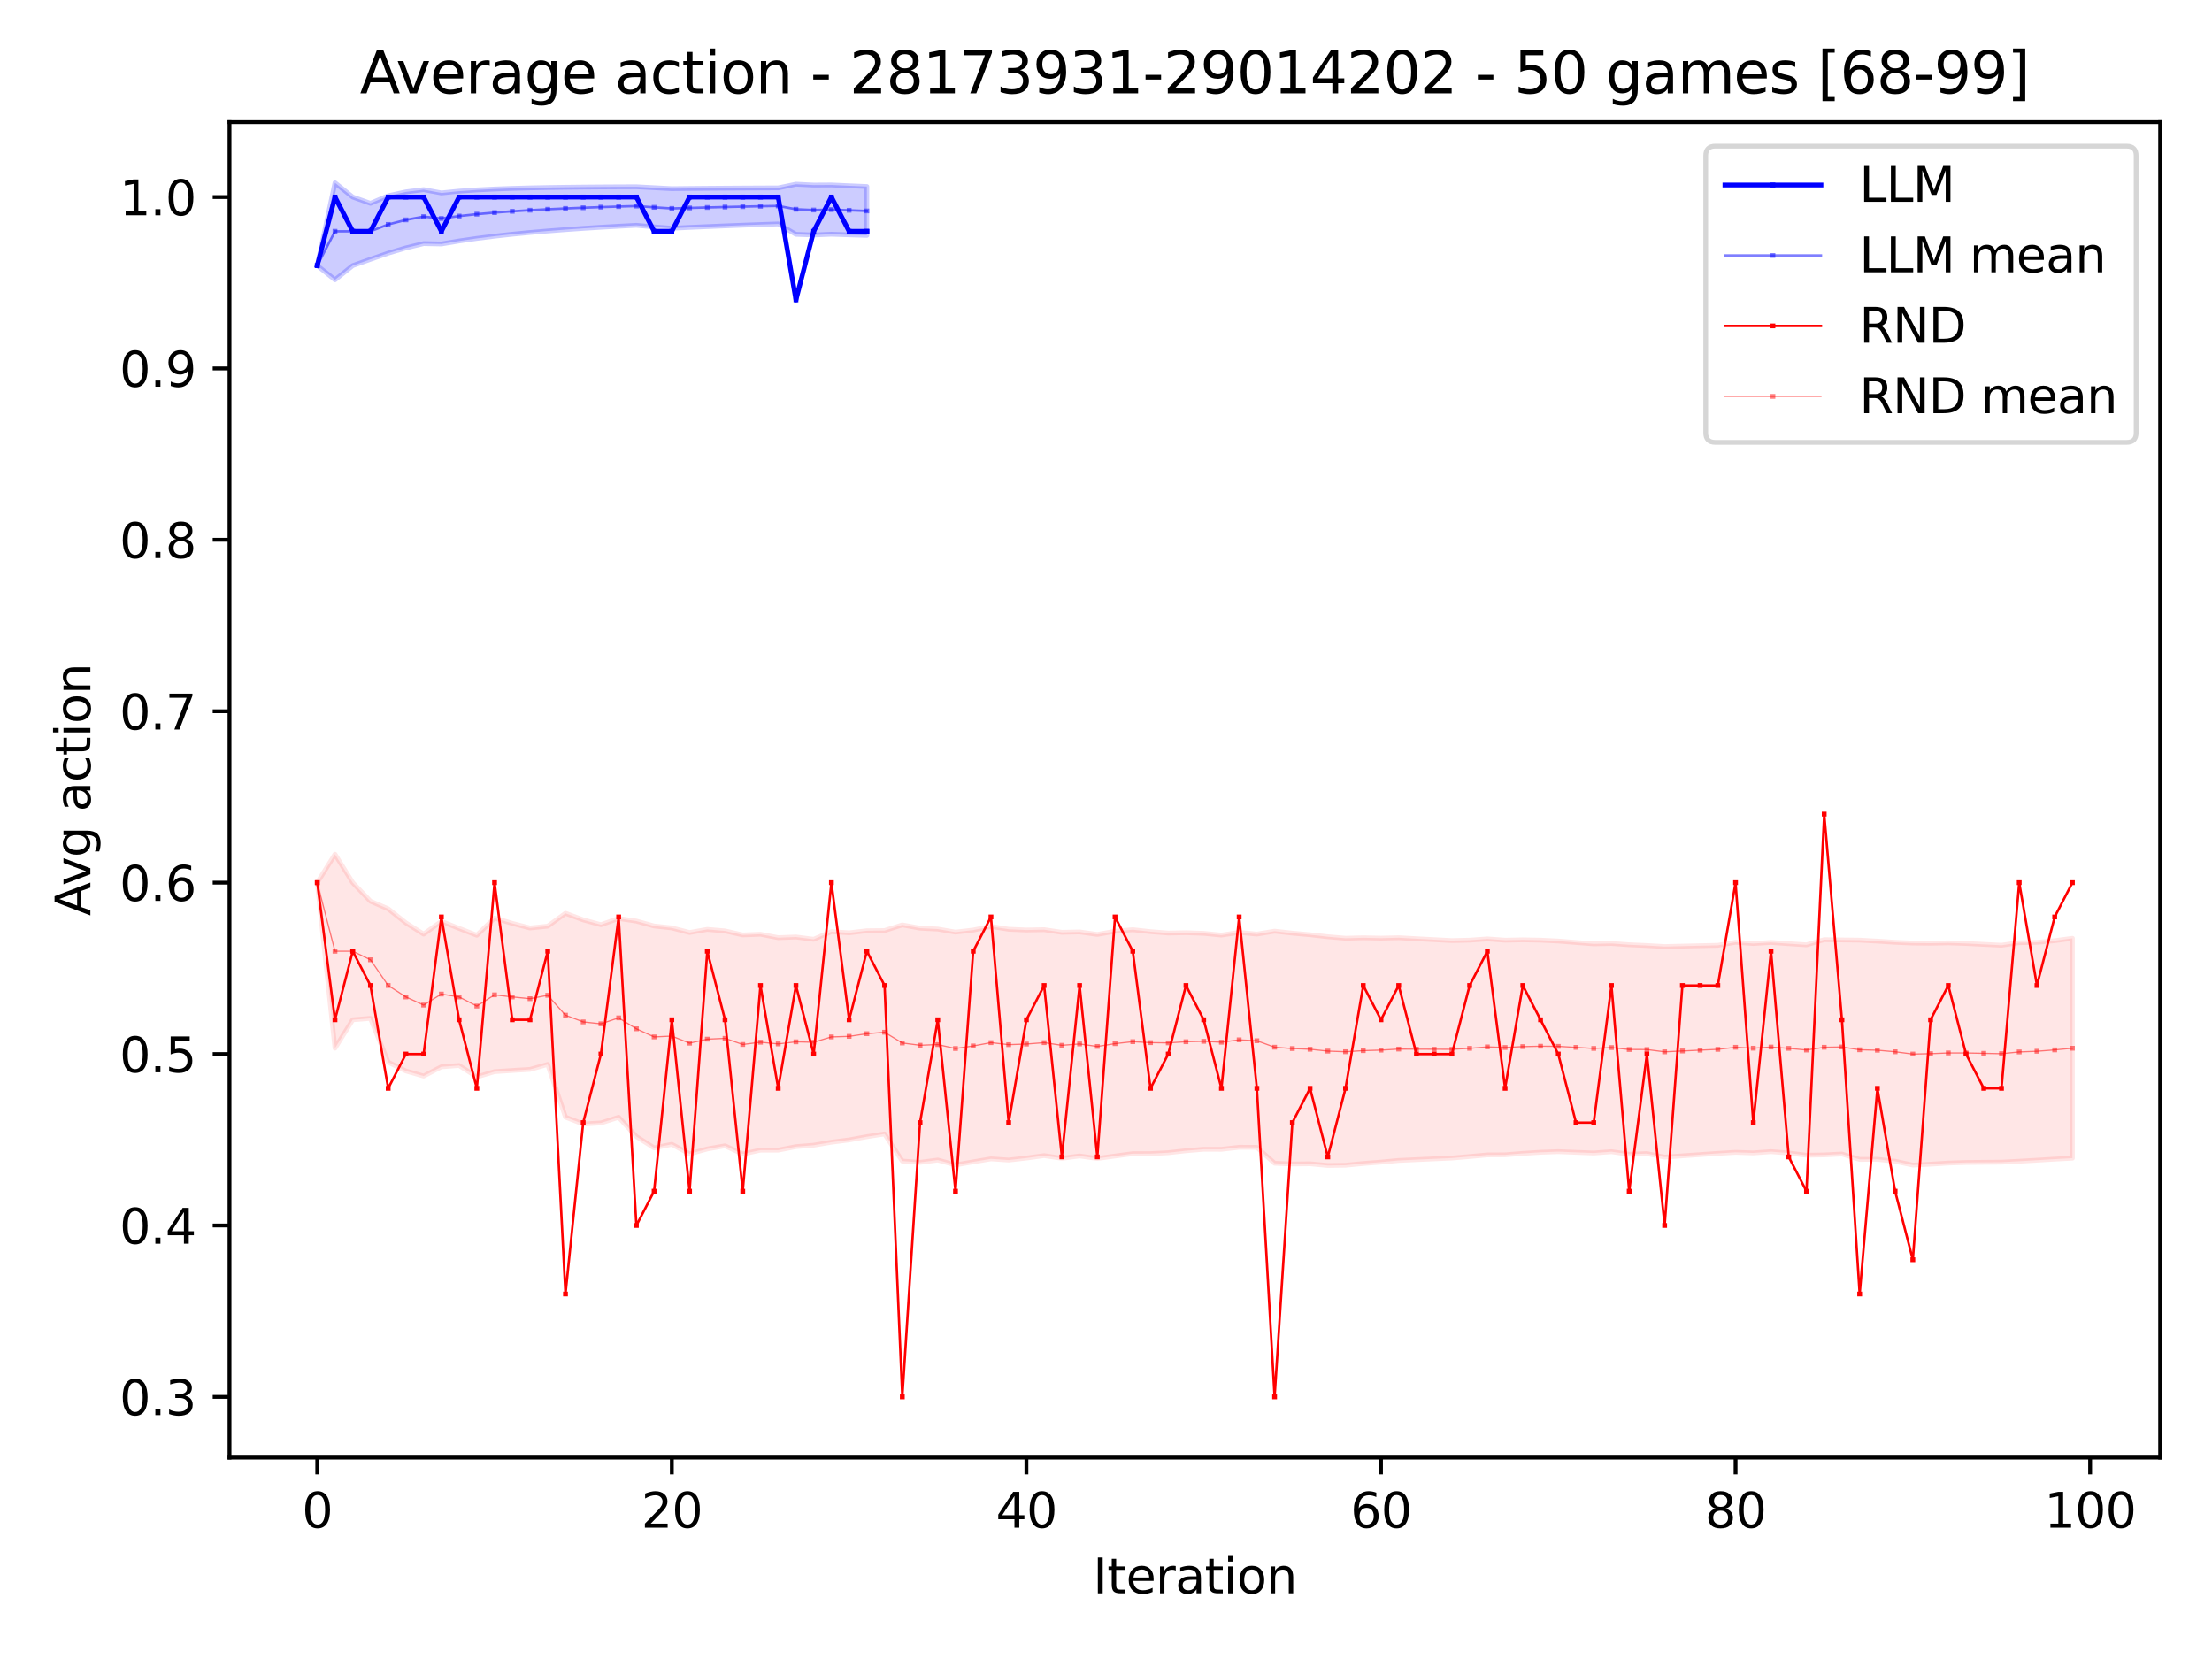 <?xml version="1.0" encoding="utf-8" standalone="no"?>
<!DOCTYPE svg PUBLIC "-//W3C//DTD SVG 1.1//EN"
  "http://www.w3.org/Graphics/SVG/1.1/DTD/svg11.dtd">
<svg xmlns:xlink="http://www.w3.org/1999/xlink" width="460.8pt" height="345.6pt" viewBox="0 0 460.8 345.6" xmlns="http://www.w3.org/2000/svg" version="1.1">
 <defs>
  <style type="text/css">*{stroke-linejoin: round; stroke-linecap: butt}</style>
 </defs>
 <g id="figure_1">
  <g id="patch_1">
   <path d="M 0 345.6 
L 460.8 345.6 
L 460.8 0 
L 0 0 
z
" style="fill: #ffffff"/>
  </g>
  <g id="axes_1">
   <g id="patch_2">
    <path d="M 47.81 303.64 
L 450 303.64 
L 450 25.44 
L 47.81 25.44 
z
" style="fill: #ffffff"/>
   </g>
   <g id="PolyCollection_1">
    <defs>
     <path id="mc4e0f235c8" d="M 66.091 -290.274 
L 66.091 -290.274 
L 69.785 -307.515 
L 73.478 -304.556 
L 77.171 -303.246 
L 80.864 -304.818 
L 84.557 -305.626 
L 88.251 -306.094 
L 91.944 -305.406 
L 95.637 -305.777 
L 99.33 -306.036 
L 103.023 -306.22 
L 106.717 -306.355 
L 110.41 -306.455 
L 114.103 -306.529 
L 117.796 -306.584 
L 121.489 -306.624 
L 125.183 -306.654 
L 128.876 -306.676 
L 132.569 -306.69 
L 136.262 -306.494 
L 139.955 -306.299 
L 143.649 -306.34 
L 147.342 -306.374 
L 151.035 -306.402 
L 154.728 -306.425 
L 158.421 -306.444 
L 162.115 -306.459 
L 165.808 -307.226 
L 169.501 -307.045 
L 173.194 -307.068 
L 176.888 -306.901 
L 180.581 -306.741 
L 180.581 -296.57 
L 180.581 -296.57 
L 176.888 -296.683 
L 173.194 -296.808 
L 169.501 -296.651 
L 165.808 -296.785 
L 162.115 -298.951 
L 158.421 -298.824 
L 154.728 -298.689 
L 151.035 -298.545 
L 147.342 -298.392 
L 143.649 -298.229 
L 139.955 -298.053 
L 136.262 -298.335 
L 132.569 -298.664 
L 128.876 -298.47 
L 125.183 -298.258 
L 121.489 -298.025 
L 117.796 -297.768 
L 114.103 -297.483 
L 110.41 -297.165 
L 106.717 -296.806 
L 103.023 -296.4 
L 99.33 -295.936 
L 95.637 -295.401 
L 91.944 -294.78 
L 88.251 -294.857 
L 84.557 -293.965 
L 80.864 -292.868 
L 77.171 -291.584 
L 73.478 -290.274 
L 69.785 -287.315 
L 66.091 -290.274 
z
" style="stroke: #0000ff; stroke-opacity: 0.2"/>
    </defs>
    <g clip-path="url(#p94ba445d96)">
     <use xlink:href="#mc4e0f235c8" x="0" y="345.6" style="fill: #0000ff; fill-opacity: 0.2; stroke: #0000ff; stroke-opacity: 0.2"/>
    </g>
   </g>
   <g id="PolyCollection_2">
    <defs>
     <path id="m0a980a8f4e" d="M 66.091 -161.727 
L 66.091 -161.727 
L 69.785 -167.643 
L 73.478 -161.727 
L 77.171 -157.855 
L 80.864 -156.272 
L 84.557 -153.35 
L 88.251 -151.006 
L 91.944 -153.667 
L 95.637 -152.205 
L 99.33 -150.769 
L 103.023 -154.353 
L 106.717 -153.249 
L 110.41 -152.29 
L 114.103 -152.663 
L 117.796 -155.344 
L 121.489 -153.975 
L 125.183 -152.97 
L 128.876 -154.267 
L 132.569 -153.72 
L 136.262 -152.703 
L 139.955 -152.301 
L 143.649 -151.342 
L 147.342 -151.997 
L 151.035 -151.677 
L 154.728 -150.839 
L 158.421 -150.98 
L 162.115 -150.264 
L 165.808 -150.407 
L 169.501 -149.93 
L 173.194 -151.522 
L 176.888 -151.278 
L 180.581 -151.712 
L 184.274 -151.751 
L 187.967 -152.926 
L 191.66 -152.25 
L 195.354 -152.062 
L 199.047 -151.426 
L 202.74 -151.854 
L 206.433 -152.609 
L 210.126 -152.025 
L 213.82 -151.863 
L 217.513 -151.937 
L 221.206 -151.383 
L 224.899 -151.466 
L 228.592 -150.942 
L 232.286 -151.608 
L 235.979 -151.931 
L 239.672 -151.522 
L 243.365 -151.234 
L 247.058 -151.301 
L 250.752 -151.172 
L 254.445 -150.803 
L 258.138 -151.368 
L 261.831 -151.012 
L 265.524 -151.623 
L 269.218 -151.214 
L 272.911 -150.878 
L 276.604 -150.464 
L 280.297 -150.148 
L 283.99 -150.244 
L 287.684 -150.167 
L 291.377 -150.255 
L 295.07 -150.051 
L 298.763 -149.852 
L 302.456 -149.658 
L 306.15 -149.744 
L 309.843 -150.011 
L 313.536 -149.74 
L 317.229 -149.817 
L 320.922 -149.745 
L 324.616 -149.564 
L 328.309 -149.269 
L 332.002 -148.979 
L 335.695 -149.06 
L 339.389 -148.79 
L 343.082 -148.632 
L 346.775 -148.414 
L 350.468 -148.504 
L 354.161 -148.591 
L 357.855 -148.673 
L 361.548 -149.309 
L 365.241 -149.051 
L 368.934 -149.274 
L 372.627 -149.014 
L 376.321 -148.772 
L 380.014 -149.85 
L 383.707 -149.794 
L 387.4 -149.749 
L 391.093 -149.545 
L 394.787 -149.302 
L 398.48 -149.149 
L 402.173 -149.111 
L 405.866 -149.186 
L 409.559 -149.06 
L 413.253 -148.873 
L 416.946 -148.689 
L 420.639 -149.228 
L 424.332 -149.295 
L 428.025 -149.636 
L 431.719 -150.136 
L 431.719 -104.332 
L 431.719 -104.332 
L 428.025 -104.135 
L 424.332 -103.911 
L 420.639 -103.695 
L 416.946 -103.499 
L 413.253 -103.468 
L 409.559 -103.436 
L 405.866 -103.315 
L 402.173 -103.084 
L 398.48 -102.891 
L 394.787 -103.691 
L 391.093 -104.1 
L 387.4 -104.076 
L 383.707 -105.201 
L 380.014 -105.013 
L 376.321 -104.948 
L 372.627 -105.407 
L 368.934 -105.691 
L 365.241 -105.427 
L 361.548 -105.552 
L 357.855 -105.331 
L 354.161 -105.076 
L 350.468 -104.818 
L 346.775 -104.554 
L 343.082 -105.288 
L 339.389 -105.155 
L 335.695 -105.682 
L 332.002 -105.408 
L 328.309 -105.548 
L 324.616 -105.694 
L 320.922 -105.56 
L 317.229 -105.328 
L 313.536 -105.03 
L 309.843 -105.013 
L 306.15 -104.676 
L 302.456 -104.359 
L 298.763 -104.196 
L 295.07 -104.029 
L 291.377 -103.858 
L 287.684 -103.512 
L 283.99 -103.224 
L 280.297 -102.861 
L 276.604 -102.808 
L 272.911 -103.167 
L 269.218 -103.122 
L 265.524 -103.273 
L 261.831 -106.583 
L 258.138 -106.6 
L 254.445 -106.181 
L 250.752 -106.19 
L 247.058 -105.881 
L 243.365 -105.47 
L 239.672 -105.279 
L 235.979 -105.275 
L 232.286 -104.779 
L 228.592 -104.272 
L 224.899 -104.794 
L 221.206 -104.311 
L 217.513 -104.864 
L 213.82 -104.358 
L 210.126 -103.943 
L 206.433 -104.192 
L 202.74 -103.569 
L 199.047 -102.93 
L 195.354 -103.945 
L 191.66 -103.463 
L 187.967 -103.735 
L 184.274 -109.378 
L 180.581 -108.808 
L 176.888 -108.134 
L 173.194 -107.659 
L 169.501 -107.035 
L 165.808 -106.734 
L 162.115 -106.008 
L 158.421 -106.005 
L 154.728 -105.2 
L 151.035 -106.909 
L 147.342 -106.253 
L 143.649 -105.242 
L 139.955 -107.221 
L 136.262 -106.479 
L 132.569 -108.845 
L 128.876 -112.85 
L 125.183 -111.672 
L 121.489 -111.455 
L 117.796 -112.883 
L 114.103 -123.862 
L 110.41 -122.823 
L 106.717 -122.596 
L 103.023 -122.357 
L 99.33 -121.267 
L 95.637 -123.64 
L 91.944 -123.368 
L 88.251 -121.438 
L 84.557 -122.495 
L 80.864 -124.334 
L 77.171 -133.463 
L 73.478 -133.161 
L 69.785 -127.245 
L 66.091 -161.727 
z
" style="stroke: #ff0000; stroke-opacity: 0.1"/>
    </defs>
    <g clip-path="url(#p94ba445d96)">
     <use xlink:href="#m0a980a8f4e" x="0" y="345.6" style="fill: #ff0000; fill-opacity: 0.1; stroke: #ff0000; stroke-opacity: 0.1"/>
    </g>
   </g>
   <g id="matplotlib.axis_1">
    <g id="xtick_1">
     <g id="line2d_1">
      <defs>
       <path id="m66dff054a4" d="M 0 0 
L 0 3.5 
" style="stroke: #000000; stroke-width: 0.8"/>
      </defs>
      <g>
       <use xlink:href="#m66dff054a4" x="66.091" y="303.64" style="stroke: #000000; stroke-width: 0.8"/>
      </g>
     </g>
     <g id="text_1">
      <!-- 0 -->
      <g transform="translate(62.91 318.238) scale(0.1 -0.1)">
       <defs>
        <path id="DejaVuSans-30" d="M 2034 4250 
Q 1547 4250 1301 3770 
Q 1056 3291 1056 2328 
Q 1056 1369 1301 889 
Q 1547 409 2034 409 
Q 2525 409 2770 889 
Q 3016 1369 3016 2328 
Q 3016 3291 2770 3770 
Q 2525 4250 2034 4250 
z
M 2034 4750 
Q 2819 4750 3233 4129 
Q 3647 3509 3647 2328 
Q 3647 1150 3233 529 
Q 2819 -91 2034 -91 
Q 1250 -91 836 529 
Q 422 1150 422 2328 
Q 422 3509 836 4129 
Q 1250 4750 2034 4750 
z
" transform="scale(0.016)"/>
       </defs>
       <use xlink:href="#DejaVuSans-30"/>
      </g>
     </g>
    </g>
    <g id="xtick_2">
     <g id="line2d_2">
      <g>
       <use xlink:href="#m66dff054a4" x="139.955" y="303.64" style="stroke: #000000; stroke-width: 0.8"/>
      </g>
     </g>
     <g id="text_2">
      <!-- 20 -->
      <g transform="translate(133.593 318.238) scale(0.1 -0.1)">
       <defs>
        <path id="DejaVuSans-32" d="M 1228 531 
L 3431 531 
L 3431 0 
L 469 0 
L 469 531 
Q 828 903 1448 1529 
Q 2069 2156 2228 2338 
Q 2531 2678 2651 2914 
Q 2772 3150 2772 3378 
Q 2772 3750 2511 3984 
Q 2250 4219 1831 4219 
Q 1534 4219 1204 4116 
Q 875 4013 500 3803 
L 500 4441 
Q 881 4594 1212 4672 
Q 1544 4750 1819 4750 
Q 2544 4750 2975 4387 
Q 3406 4025 3406 3419 
Q 3406 3131 3298 2873 
Q 3191 2616 2906 2266 
Q 2828 2175 2409 1742 
Q 1991 1309 1228 531 
z
" transform="scale(0.016)"/>
       </defs>
       <use xlink:href="#DejaVuSans-32"/>
       <use xlink:href="#DejaVuSans-30" x="63.623"/>
      </g>
     </g>
    </g>
    <g id="xtick_3">
     <g id="line2d_3">
      <g>
       <use xlink:href="#m66dff054a4" x="213.82" y="303.64" style="stroke: #000000; stroke-width: 0.8"/>
      </g>
     </g>
     <g id="text_3">
      <!-- 40 -->
      <g transform="translate(207.457 318.238) scale(0.1 -0.1)">
       <defs>
        <path id="DejaVuSans-34" d="M 2419 4116 
L 825 1625 
L 2419 1625 
L 2419 4116 
z
M 2253 4666 
L 3047 4666 
L 3047 1625 
L 3713 1625 
L 3713 1100 
L 3047 1100 
L 3047 0 
L 2419 0 
L 2419 1100 
L 313 1100 
L 313 1709 
L 2253 4666 
z
" transform="scale(0.016)"/>
       </defs>
       <use xlink:href="#DejaVuSans-34"/>
       <use xlink:href="#DejaVuSans-30" x="63.623"/>
      </g>
     </g>
    </g>
    <g id="xtick_4">
     <g id="line2d_4">
      <g>
       <use xlink:href="#m66dff054a4" x="287.684" y="303.64" style="stroke: #000000; stroke-width: 0.8"/>
      </g>
     </g>
     <g id="text_4">
      <!-- 60 -->
      <g transform="translate(281.321 318.238) scale(0.1 -0.1)">
       <defs>
        <path id="DejaVuSans-36" d="M 2113 2584 
Q 1688 2584 1439 2293 
Q 1191 2003 1191 1497 
Q 1191 994 1439 701 
Q 1688 409 2113 409 
Q 2538 409 2786 701 
Q 3034 994 3034 1497 
Q 3034 2003 2786 2293 
Q 2538 2584 2113 2584 
z
M 3366 4563 
L 3366 3988 
Q 3128 4100 2886 4159 
Q 2644 4219 2406 4219 
Q 1781 4219 1451 3797 
Q 1122 3375 1075 2522 
Q 1259 2794 1537 2939 
Q 1816 3084 2150 3084 
Q 2853 3084 3261 2657 
Q 3669 2231 3669 1497 
Q 3669 778 3244 343 
Q 2819 -91 2113 -91 
Q 1303 -91 875 529 
Q 447 1150 447 2328 
Q 447 3434 972 4092 
Q 1497 4750 2381 4750 
Q 2619 4750 2861 4703 
Q 3103 4656 3366 4563 
z
" transform="scale(0.016)"/>
       </defs>
       <use xlink:href="#DejaVuSans-36"/>
       <use xlink:href="#DejaVuSans-30" x="63.623"/>
      </g>
     </g>
    </g>
    <g id="xtick_5">
     <g id="line2d_5">
      <g>
       <use xlink:href="#m66dff054a4" x="361.548" y="303.64" style="stroke: #000000; stroke-width: 0.8"/>
      </g>
     </g>
     <g id="text_5">
      <!-- 80 -->
      <g transform="translate(355.185 318.238) scale(0.1 -0.1)">
       <defs>
        <path id="DejaVuSans-38" d="M 2034 2216 
Q 1584 2216 1326 1975 
Q 1069 1734 1069 1313 
Q 1069 891 1326 650 
Q 1584 409 2034 409 
Q 2484 409 2743 651 
Q 3003 894 3003 1313 
Q 3003 1734 2745 1975 
Q 2488 2216 2034 2216 
z
M 1403 2484 
Q 997 2584 770 2862 
Q 544 3141 544 3541 
Q 544 4100 942 4425 
Q 1341 4750 2034 4750 
Q 2731 4750 3128 4425 
Q 3525 4100 3525 3541 
Q 3525 3141 3298 2862 
Q 3072 2584 2669 2484 
Q 3125 2378 3379 2068 
Q 3634 1759 3634 1313 
Q 3634 634 3220 271 
Q 2806 -91 2034 -91 
Q 1263 -91 848 271 
Q 434 634 434 1313 
Q 434 1759 690 2068 
Q 947 2378 1403 2484 
z
M 1172 3481 
Q 1172 3119 1398 2916 
Q 1625 2713 2034 2713 
Q 2441 2713 2670 2916 
Q 2900 3119 2900 3481 
Q 2900 3844 2670 4047 
Q 2441 4250 2034 4250 
Q 1625 4250 1398 4047 
Q 1172 3844 1172 3481 
z
" transform="scale(0.016)"/>
       </defs>
       <use xlink:href="#DejaVuSans-38"/>
       <use xlink:href="#DejaVuSans-30" x="63.623"/>
      </g>
     </g>
    </g>
    <g id="xtick_6">
     <g id="line2d_6">
      <g>
       <use xlink:href="#m66dff054a4" x="435.412" y="303.64" style="stroke: #000000; stroke-width: 0.8"/>
      </g>
     </g>
     <g id="text_6">
      <!-- 100 -->
      <g transform="translate(425.868 318.238) scale(0.1 -0.1)">
       <defs>
        <path id="DejaVuSans-31" d="M 794 531 
L 1825 531 
L 1825 4091 
L 703 3866 
L 703 4441 
L 1819 4666 
L 2450 4666 
L 2450 531 
L 3481 531 
L 3481 0 
L 794 0 
L 794 531 
z
" transform="scale(0.016)"/>
       </defs>
       <use xlink:href="#DejaVuSans-31"/>
       <use xlink:href="#DejaVuSans-30" x="63.623"/>
       <use xlink:href="#DejaVuSans-30" x="127.246"/>
      </g>
     </g>
    </g>
    <g id="text_7">
     <!-- Iteration -->
     <g transform="translate(227.696 331.917) scale(0.1 -0.1)">
      <defs>
       <path id="DejaVuSans-49" d="M 628 4666 
L 1259 4666 
L 1259 0 
L 628 0 
L 628 4666 
z
" transform="scale(0.016)"/>
       <path id="DejaVuSans-74" d="M 1172 4494 
L 1172 3500 
L 2356 3500 
L 2356 3053 
L 1172 3053 
L 1172 1153 
Q 1172 725 1289 603 
Q 1406 481 1766 481 
L 2356 481 
L 2356 0 
L 1766 0 
Q 1100 0 847 248 
Q 594 497 594 1153 
L 594 3053 
L 172 3053 
L 172 3500 
L 594 3500 
L 594 4494 
L 1172 4494 
z
" transform="scale(0.016)"/>
       <path id="DejaVuSans-65" d="M 3597 1894 
L 3597 1613 
L 953 1613 
Q 991 1019 1311 708 
Q 1631 397 2203 397 
Q 2534 397 2845 478 
Q 3156 559 3463 722 
L 3463 178 
Q 3153 47 2828 -22 
Q 2503 -91 2169 -91 
Q 1331 -91 842 396 
Q 353 884 353 1716 
Q 353 2575 817 3079 
Q 1281 3584 2069 3584 
Q 2775 3584 3186 3129 
Q 3597 2675 3597 1894 
z
M 3022 2063 
Q 3016 2534 2758 2815 
Q 2500 3097 2075 3097 
Q 1594 3097 1305 2825 
Q 1016 2553 972 2059 
L 3022 2063 
z
" transform="scale(0.016)"/>
       <path id="DejaVuSans-72" d="M 2631 2963 
Q 2534 3019 2420 3045 
Q 2306 3072 2169 3072 
Q 1681 3072 1420 2755 
Q 1159 2438 1159 1844 
L 1159 0 
L 581 0 
L 581 3500 
L 1159 3500 
L 1159 2956 
Q 1341 3275 1631 3429 
Q 1922 3584 2338 3584 
Q 2397 3584 2469 3576 
Q 2541 3569 2628 3553 
L 2631 2963 
z
" transform="scale(0.016)"/>
       <path id="DejaVuSans-61" d="M 2194 1759 
Q 1497 1759 1228 1600 
Q 959 1441 959 1056 
Q 959 750 1161 570 
Q 1363 391 1709 391 
Q 2188 391 2477 730 
Q 2766 1069 2766 1631 
L 2766 1759 
L 2194 1759 
z
M 3341 1997 
L 3341 0 
L 2766 0 
L 2766 531 
Q 2569 213 2275 61 
Q 1981 -91 1556 -91 
Q 1019 -91 701 211 
Q 384 513 384 1019 
Q 384 1609 779 1909 
Q 1175 2209 1959 2209 
L 2766 2209 
L 2766 2266 
Q 2766 2663 2505 2880 
Q 2244 3097 1772 3097 
Q 1472 3097 1187 3025 
Q 903 2953 641 2809 
L 641 3341 
Q 956 3463 1253 3523 
Q 1550 3584 1831 3584 
Q 2591 3584 2966 3190 
Q 3341 2797 3341 1997 
z
" transform="scale(0.016)"/>
       <path id="DejaVuSans-69" d="M 603 3500 
L 1178 3500 
L 1178 0 
L 603 0 
L 603 3500 
z
M 603 4863 
L 1178 4863 
L 1178 4134 
L 603 4134 
L 603 4863 
z
" transform="scale(0.016)"/>
       <path id="DejaVuSans-6f" d="M 1959 3097 
Q 1497 3097 1228 2736 
Q 959 2375 959 1747 
Q 959 1119 1226 758 
Q 1494 397 1959 397 
Q 2419 397 2687 759 
Q 2956 1122 2956 1747 
Q 2956 2369 2687 2733 
Q 2419 3097 1959 3097 
z
M 1959 3584 
Q 2709 3584 3137 3096 
Q 3566 2609 3566 1747 
Q 3566 888 3137 398 
Q 2709 -91 1959 -91 
Q 1206 -91 779 398 
Q 353 888 353 1747 
Q 353 2609 779 3096 
Q 1206 3584 1959 3584 
z
" transform="scale(0.016)"/>
       <path id="DejaVuSans-6e" d="M 3513 2113 
L 3513 0 
L 2938 0 
L 2938 2094 
Q 2938 2591 2744 2837 
Q 2550 3084 2163 3084 
Q 1697 3084 1428 2787 
Q 1159 2491 1159 1978 
L 1159 0 
L 581 0 
L 581 3500 
L 1159 3500 
L 1159 2956 
Q 1366 3272 1645 3428 
Q 1925 3584 2291 3584 
Q 2894 3584 3203 3211 
Q 3513 2838 3513 2113 
z
" transform="scale(0.016)"/>
      </defs>
      <use xlink:href="#DejaVuSans-49"/>
      <use xlink:href="#DejaVuSans-74" x="29.492"/>
      <use xlink:href="#DejaVuSans-65" x="68.701"/>
      <use xlink:href="#DejaVuSans-72" x="130.225"/>
      <use xlink:href="#DejaVuSans-61" x="171.338"/>
      <use xlink:href="#DejaVuSans-74" x="232.617"/>
      <use xlink:href="#DejaVuSans-69" x="271.826"/>
      <use xlink:href="#DejaVuSans-6f" x="299.609"/>
      <use xlink:href="#DejaVuSans-6e" x="360.791"/>
     </g>
    </g>
   </g>
   <g id="matplotlib.axis_2">
    <g id="ytick_1">
     <g id="line2d_7">
      <defs>
       <path id="m2487791302" d="M 0 0 
L -3.5 0 
" style="stroke: #000000; stroke-width: 0.8"/>
      </defs>
      <g>
       <use xlink:href="#m2487791302" x="47.81" y="290.995" style="stroke: #000000; stroke-width: 0.8"/>
      </g>
     </g>
     <g id="text_8">
      <!-- 0.3 -->
      <g transform="translate(24.907 294.794) scale(0.1 -0.1)">
       <defs>
        <path id="DejaVuSans-2e" d="M 684 794 
L 1344 794 
L 1344 0 
L 684 0 
L 684 794 
z
" transform="scale(0.016)"/>
        <path id="DejaVuSans-33" d="M 2597 2516 
Q 3050 2419 3304 2112 
Q 3559 1806 3559 1356 
Q 3559 666 3084 287 
Q 2609 -91 1734 -91 
Q 1441 -91 1130 -33 
Q 819 25 488 141 
L 488 750 
Q 750 597 1062 519 
Q 1375 441 1716 441 
Q 2309 441 2620 675 
Q 2931 909 2931 1356 
Q 2931 1769 2642 2001 
Q 2353 2234 1838 2234 
L 1294 2234 
L 1294 2753 
L 1863 2753 
Q 2328 2753 2575 2939 
Q 2822 3125 2822 3475 
Q 2822 3834 2567 4026 
Q 2313 4219 1838 4219 
Q 1578 4219 1281 4162 
Q 984 4106 628 3988 
L 628 4550 
Q 988 4650 1302 4700 
Q 1616 4750 1894 4750 
Q 2613 4750 3031 4423 
Q 3450 4097 3450 3541 
Q 3450 3153 3228 2886 
Q 3006 2619 2597 2516 
z
" transform="scale(0.016)"/>
       </defs>
       <use xlink:href="#DejaVuSans-30"/>
       <use xlink:href="#DejaVuSans-2e" x="63.623"/>
       <use xlink:href="#DejaVuSans-33" x="95.41"/>
      </g>
     </g>
    </g>
    <g id="ytick_2">
     <g id="line2d_8">
      <g>
       <use xlink:href="#m2487791302" x="47.81" y="255.287" style="stroke: #000000; stroke-width: 0.8"/>
      </g>
     </g>
     <g id="text_9">
      <!-- 0.4 -->
      <g transform="translate(24.907 259.086) scale(0.1 -0.1)">
       <use xlink:href="#DejaVuSans-30"/>
       <use xlink:href="#DejaVuSans-2e" x="63.623"/>
       <use xlink:href="#DejaVuSans-34" x="95.41"/>
      </g>
     </g>
    </g>
    <g id="ytick_3">
     <g id="line2d_9">
      <g>
       <use xlink:href="#m2487791302" x="47.81" y="219.58" style="stroke: #000000; stroke-width: 0.8"/>
      </g>
     </g>
     <g id="text_10">
      <!-- 0.5 -->
      <g transform="translate(24.907 223.379) scale(0.1 -0.1)">
       <defs>
        <path id="DejaVuSans-35" d="M 691 4666 
L 3169 4666 
L 3169 4134 
L 1269 4134 
L 1269 2991 
Q 1406 3038 1543 3061 
Q 1681 3084 1819 3084 
Q 2600 3084 3056 2656 
Q 3513 2228 3513 1497 
Q 3513 744 3044 326 
Q 2575 -91 1722 -91 
Q 1428 -91 1123 -41 
Q 819 9 494 109 
L 494 744 
Q 775 591 1075 516 
Q 1375 441 1709 441 
Q 2250 441 2565 725 
Q 2881 1009 2881 1497 
Q 2881 1984 2565 2268 
Q 2250 2553 1709 2553 
Q 1456 2553 1204 2497 
Q 953 2441 691 2322 
L 691 4666 
z
" transform="scale(0.016)"/>
       </defs>
       <use xlink:href="#DejaVuSans-30"/>
       <use xlink:href="#DejaVuSans-2e" x="63.623"/>
       <use xlink:href="#DejaVuSans-35" x="95.41"/>
      </g>
     </g>
    </g>
    <g id="ytick_4">
     <g id="line2d_10">
      <g>
       <use xlink:href="#m2487791302" x="47.81" y="183.873" style="stroke: #000000; stroke-width: 0.8"/>
      </g>
     </g>
     <g id="text_11">
      <!-- 0.6 -->
      <g transform="translate(24.907 187.672) scale(0.1 -0.1)">
       <use xlink:href="#DejaVuSans-30"/>
       <use xlink:href="#DejaVuSans-2e" x="63.623"/>
       <use xlink:href="#DejaVuSans-36" x="95.41"/>
      </g>
     </g>
    </g>
    <g id="ytick_5">
     <g id="line2d_11">
      <g>
       <use xlink:href="#m2487791302" x="47.81" y="148.165" style="stroke: #000000; stroke-width: 0.8"/>
      </g>
     </g>
     <g id="text_12">
      <!-- 0.7 -->
      <g transform="translate(24.907 151.965) scale(0.1 -0.1)">
       <defs>
        <path id="DejaVuSans-37" d="M 525 4666 
L 3525 4666 
L 3525 4397 
L 1831 0 
L 1172 0 
L 2766 4134 
L 525 4134 
L 525 4666 
z
" transform="scale(0.016)"/>
       </defs>
       <use xlink:href="#DejaVuSans-30"/>
       <use xlink:href="#DejaVuSans-2e" x="63.623"/>
       <use xlink:href="#DejaVuSans-37" x="95.41"/>
      </g>
     </g>
    </g>
    <g id="ytick_6">
     <g id="line2d_12">
      <g>
       <use xlink:href="#m2487791302" x="47.81" y="112.458" style="stroke: #000000; stroke-width: 0.8"/>
      </g>
     </g>
     <g id="text_13">
      <!-- 0.8 -->
      <g transform="translate(24.907 116.257) scale(0.1 -0.1)">
       <use xlink:href="#DejaVuSans-30"/>
       <use xlink:href="#DejaVuSans-2e" x="63.623"/>
       <use xlink:href="#DejaVuSans-38" x="95.41"/>
      </g>
     </g>
    </g>
    <g id="ytick_7">
     <g id="line2d_13">
      <g>
       <use xlink:href="#m2487791302" x="47.81" y="76.751" style="stroke: #000000; stroke-width: 0.8"/>
      </g>
     </g>
     <g id="text_14">
      <!-- 0.9 -->
      <g transform="translate(24.907 80.55) scale(0.1 -0.1)">
       <defs>
        <path id="DejaVuSans-39" d="M 703 97 
L 703 672 
Q 941 559 1184 500 
Q 1428 441 1663 441 
Q 2288 441 2617 861 
Q 2947 1281 2994 2138 
Q 2813 1869 2534 1725 
Q 2256 1581 1919 1581 
Q 1219 1581 811 2004 
Q 403 2428 403 3163 
Q 403 3881 828 4315 
Q 1253 4750 1959 4750 
Q 2769 4750 3195 4129 
Q 3622 3509 3622 2328 
Q 3622 1225 3098 567 
Q 2575 -91 1691 -91 
Q 1453 -91 1209 -44 
Q 966 3 703 97 
z
M 1959 2075 
Q 2384 2075 2632 2365 
Q 2881 2656 2881 3163 
Q 2881 3666 2632 3958 
Q 2384 4250 1959 4250 
Q 1534 4250 1286 3958 
Q 1038 3666 1038 3163 
Q 1038 2656 1286 2365 
Q 1534 2075 1959 2075 
z
" transform="scale(0.016)"/>
       </defs>
       <use xlink:href="#DejaVuSans-30"/>
       <use xlink:href="#DejaVuSans-2e" x="63.623"/>
       <use xlink:href="#DejaVuSans-39" x="95.41"/>
      </g>
     </g>
    </g>
    <g id="ytick_8">
     <g id="line2d_14">
      <g>
       <use xlink:href="#m2487791302" x="47.81" y="41.044" style="stroke: #000000; stroke-width: 0.8"/>
      </g>
     </g>
     <g id="text_15">
      <!-- 1.0 -->
      <g transform="translate(24.907 44.843) scale(0.1 -0.1)">
       <use xlink:href="#DejaVuSans-31"/>
       <use xlink:href="#DejaVuSans-2e" x="63.623"/>
       <use xlink:href="#DejaVuSans-30" x="95.41"/>
      </g>
     </g>
    </g>
    <g id="text_16">
     <!-- Avg action -->
     <g transform="translate(18.827 190.78) rotate(-90) scale(0.1 -0.1)">
      <defs>
       <path id="DejaVuSans-41" d="M 2188 4044 
L 1331 1722 
L 3047 1722 
L 2188 4044 
z
M 1831 4666 
L 2547 4666 
L 4325 0 
L 3669 0 
L 3244 1197 
L 1141 1197 
L 716 0 
L 50 0 
L 1831 4666 
z
" transform="scale(0.016)"/>
       <path id="DejaVuSans-76" d="M 191 3500 
L 800 3500 
L 1894 563 
L 2988 3500 
L 3597 3500 
L 2284 0 
L 1503 0 
L 191 3500 
z
" transform="scale(0.016)"/>
       <path id="DejaVuSans-67" d="M 2906 1791 
Q 2906 2416 2648 2759 
Q 2391 3103 1925 3103 
Q 1463 3103 1205 2759 
Q 947 2416 947 1791 
Q 947 1169 1205 825 
Q 1463 481 1925 481 
Q 2391 481 2648 825 
Q 2906 1169 2906 1791 
z
M 3481 434 
Q 3481 -459 3084 -895 
Q 2688 -1331 1869 -1331 
Q 1566 -1331 1297 -1286 
Q 1028 -1241 775 -1147 
L 775 -588 
Q 1028 -725 1275 -790 
Q 1522 -856 1778 -856 
Q 2344 -856 2625 -561 
Q 2906 -266 2906 331 
L 2906 616 
Q 2728 306 2450 153 
Q 2172 0 1784 0 
Q 1141 0 747 490 
Q 353 981 353 1791 
Q 353 2603 747 3093 
Q 1141 3584 1784 3584 
Q 2172 3584 2450 3431 
Q 2728 3278 2906 2969 
L 2906 3500 
L 3481 3500 
L 3481 434 
z
" transform="scale(0.016)"/>
       <path id="DejaVuSans-20" transform="scale(0.016)"/>
       <path id="DejaVuSans-63" d="M 3122 3366 
L 3122 2828 
Q 2878 2963 2633 3030 
Q 2388 3097 2138 3097 
Q 1578 3097 1268 2742 
Q 959 2388 959 1747 
Q 959 1106 1268 751 
Q 1578 397 2138 397 
Q 2388 397 2633 464 
Q 2878 531 3122 666 
L 3122 134 
Q 2881 22 2623 -34 
Q 2366 -91 2075 -91 
Q 1284 -91 818 406 
Q 353 903 353 1747 
Q 353 2603 823 3093 
Q 1294 3584 2113 3584 
Q 2378 3584 2631 3529 
Q 2884 3475 3122 3366 
z
" transform="scale(0.016)"/>
      </defs>
      <use xlink:href="#DejaVuSans-41"/>
      <use xlink:href="#DejaVuSans-76" x="62.533"/>
      <use xlink:href="#DejaVuSans-67" x="121.713"/>
      <use xlink:href="#DejaVuSans-20" x="185.189"/>
      <use xlink:href="#DejaVuSans-61" x="216.977"/>
      <use xlink:href="#DejaVuSans-63" x="278.256"/>
      <use xlink:href="#DejaVuSans-74" x="333.236"/>
      <use xlink:href="#DejaVuSans-69" x="372.445"/>
      <use xlink:href="#DejaVuSans-6f" x="400.229"/>
      <use xlink:href="#DejaVuSans-6e" x="461.41"/>
     </g>
    </g>
   </g>
   <g id="line2d_15">
    <path d="M 66.091 55.326 
L 69.785 41.044 
L 73.478 48.185 
L 77.171 48.185 
L 80.864 41.044 
L 84.557 41.044 
L 88.251 41.044 
L 91.944 48.185 
L 95.637 41.044 
L 99.33 41.044 
L 103.023 41.044 
L 106.717 41.044 
L 110.41 41.044 
L 114.103 41.044 
L 117.796 41.044 
L 121.489 41.044 
L 125.183 41.044 
L 128.876 41.044 
L 132.569 41.044 
L 136.262 48.185 
L 139.955 48.185 
L 143.649 41.044 
L 147.342 41.044 
L 151.035 41.044 
L 154.728 41.044 
L 158.421 41.044 
L 162.115 41.044 
L 165.808 62.468 
L 169.501 48.185 
L 173.194 41.044 
L 176.888 48.185 
L 180.581 48.185 
" clip-path="url(#p94ba445d96)" style="fill: none; stroke: #0000ff; stroke-linecap: square"/>
    <defs>
     <path id="m6b3431e1d8" d="M -0.5 0.5 
L 0.5 0.5 
L 0.5 -0.5 
L -0.5 -0.5 
z
"/>
    </defs>
    <g clip-path="url(#p94ba445d96)">
     <use xlink:href="#m6b3431e1d8" x="66.091" y="55.326" style="fill: #0000ff"/>
     <use xlink:href="#m6b3431e1d8" x="69.785" y="41.044" style="fill: #0000ff"/>
     <use xlink:href="#m6b3431e1d8" x="73.478" y="48.185" style="fill: #0000ff"/>
     <use xlink:href="#m6b3431e1d8" x="77.171" y="48.185" style="fill: #0000ff"/>
     <use xlink:href="#m6b3431e1d8" x="80.864" y="41.044" style="fill: #0000ff"/>
     <use xlink:href="#m6b3431e1d8" x="84.557" y="41.044" style="fill: #0000ff"/>
     <use xlink:href="#m6b3431e1d8" x="88.251" y="41.044" style="fill: #0000ff"/>
     <use xlink:href="#m6b3431e1d8" x="91.944" y="48.185" style="fill: #0000ff"/>
     <use xlink:href="#m6b3431e1d8" x="95.637" y="41.044" style="fill: #0000ff"/>
     <use xlink:href="#m6b3431e1d8" x="99.33" y="41.044" style="fill: #0000ff"/>
     <use xlink:href="#m6b3431e1d8" x="103.023" y="41.044" style="fill: #0000ff"/>
     <use xlink:href="#m6b3431e1d8" x="106.717" y="41.044" style="fill: #0000ff"/>
     <use xlink:href="#m6b3431e1d8" x="110.41" y="41.044" style="fill: #0000ff"/>
     <use xlink:href="#m6b3431e1d8" x="114.103" y="41.044" style="fill: #0000ff"/>
     <use xlink:href="#m6b3431e1d8" x="117.796" y="41.044" style="fill: #0000ff"/>
     <use xlink:href="#m6b3431e1d8" x="121.489" y="41.044" style="fill: #0000ff"/>
     <use xlink:href="#m6b3431e1d8" x="125.183" y="41.044" style="fill: #0000ff"/>
     <use xlink:href="#m6b3431e1d8" x="128.876" y="41.044" style="fill: #0000ff"/>
     <use xlink:href="#m6b3431e1d8" x="132.569" y="41.044" style="fill: #0000ff"/>
     <use xlink:href="#m6b3431e1d8" x="136.262" y="48.185" style="fill: #0000ff"/>
     <use xlink:href="#m6b3431e1d8" x="139.955" y="48.185" style="fill: #0000ff"/>
     <use xlink:href="#m6b3431e1d8" x="143.649" y="41.044" style="fill: #0000ff"/>
     <use xlink:href="#m6b3431e1d8" x="147.342" y="41.044" style="fill: #0000ff"/>
     <use xlink:href="#m6b3431e1d8" x="151.035" y="41.044" style="fill: #0000ff"/>
     <use xlink:href="#m6b3431e1d8" x="154.728" y="41.044" style="fill: #0000ff"/>
     <use xlink:href="#m6b3431e1d8" x="158.421" y="41.044" style="fill: #0000ff"/>
     <use xlink:href="#m6b3431e1d8" x="162.115" y="41.044" style="fill: #0000ff"/>
     <use xlink:href="#m6b3431e1d8" x="165.808" y="62.468" style="fill: #0000ff"/>
     <use xlink:href="#m6b3431e1d8" x="169.501" y="48.185" style="fill: #0000ff"/>
     <use xlink:href="#m6b3431e1d8" x="173.194" y="41.044" style="fill: #0000ff"/>
     <use xlink:href="#m6b3431e1d8" x="176.888" y="48.185" style="fill: #0000ff"/>
     <use xlink:href="#m6b3431e1d8" x="180.581" y="48.185" style="fill: #0000ff"/>
    </g>
   </g>
   <g id="line2d_16">
    <path d="M 66.091 55.326 
L 69.785 48.185 
L 73.478 48.185 
L 77.171 48.185 
L 80.864 46.757 
L 84.557 45.805 
L 88.251 45.124 
L 91.944 45.507 
L 95.637 45.011 
L 99.33 44.614 
L 103.023 44.29 
L 106.717 44.019 
L 110.41 43.79 
L 114.103 43.594 
L 117.796 43.424 
L 121.489 43.275 
L 125.183 43.144 
L 128.876 43.027 
L 132.569 42.923 
L 136.262 43.186 
L 139.955 43.424 
L 143.649 43.316 
L 147.342 43.217 
L 151.035 43.126 
L 154.728 43.043 
L 158.421 42.966 
L 162.115 42.895 
L 165.808 43.594 
L 169.501 43.752 
L 173.194 43.662 
L 176.888 43.808 
L 180.581 43.945 
" clip-path="url(#p94ba445d96)" style="fill: none; stroke: #0000ff; stroke-opacity: 0.5; stroke-width: 0.5; stroke-linecap: square"/>
    <defs>
     <path id="m4357bd792f" d="M -0.5 0.5 
L 0.5 0.5 
L 0.5 -0.5 
L -0.5 -0.5 
z
"/>
    </defs>
    <g clip-path="url(#p94ba445d96)">
     <use xlink:href="#m4357bd792f" x="66.091" y="55.326" style="fill: #0000ff; fill-opacity: 0.5"/>
     <use xlink:href="#m4357bd792f" x="69.785" y="48.185" style="fill: #0000ff; fill-opacity: 0.5"/>
     <use xlink:href="#m4357bd792f" x="73.478" y="48.185" style="fill: #0000ff; fill-opacity: 0.5"/>
     <use xlink:href="#m4357bd792f" x="77.171" y="48.185" style="fill: #0000ff; fill-opacity: 0.5"/>
     <use xlink:href="#m4357bd792f" x="80.864" y="46.757" style="fill: #0000ff; fill-opacity: 0.5"/>
     <use xlink:href="#m4357bd792f" x="84.557" y="45.805" style="fill: #0000ff; fill-opacity: 0.5"/>
     <use xlink:href="#m4357bd792f" x="88.251" y="45.124" style="fill: #0000ff; fill-opacity: 0.5"/>
     <use xlink:href="#m4357bd792f" x="91.944" y="45.507" style="fill: #0000ff; fill-opacity: 0.5"/>
     <use xlink:href="#m4357bd792f" x="95.637" y="45.011" style="fill: #0000ff; fill-opacity: 0.5"/>
     <use xlink:href="#m4357bd792f" x="99.33" y="44.614" style="fill: #0000ff; fill-opacity: 0.5"/>
     <use xlink:href="#m4357bd792f" x="103.023" y="44.29" style="fill: #0000ff; fill-opacity: 0.5"/>
     <use xlink:href="#m4357bd792f" x="106.717" y="44.019" style="fill: #0000ff; fill-opacity: 0.5"/>
     <use xlink:href="#m4357bd792f" x="110.41" y="43.79" style="fill: #0000ff; fill-opacity: 0.5"/>
     <use xlink:href="#m4357bd792f" x="114.103" y="43.594" style="fill: #0000ff; fill-opacity: 0.5"/>
     <use xlink:href="#m4357bd792f" x="117.796" y="43.424" style="fill: #0000ff; fill-opacity: 0.5"/>
     <use xlink:href="#m4357bd792f" x="121.489" y="43.275" style="fill: #0000ff; fill-opacity: 0.5"/>
     <use xlink:href="#m4357bd792f" x="125.183" y="43.144" style="fill: #0000ff; fill-opacity: 0.5"/>
     <use xlink:href="#m4357bd792f" x="128.876" y="43.027" style="fill: #0000ff; fill-opacity: 0.5"/>
     <use xlink:href="#m4357bd792f" x="132.569" y="42.923" style="fill: #0000ff; fill-opacity: 0.5"/>
     <use xlink:href="#m4357bd792f" x="136.262" y="43.186" style="fill: #0000ff; fill-opacity: 0.5"/>
     <use xlink:href="#m4357bd792f" x="139.955" y="43.424" style="fill: #0000ff; fill-opacity: 0.5"/>
     <use xlink:href="#m4357bd792f" x="143.649" y="43.316" style="fill: #0000ff; fill-opacity: 0.5"/>
     <use xlink:href="#m4357bd792f" x="147.342" y="43.217" style="fill: #0000ff; fill-opacity: 0.5"/>
     <use xlink:href="#m4357bd792f" x="151.035" y="43.126" style="fill: #0000ff; fill-opacity: 0.5"/>
     <use xlink:href="#m4357bd792f" x="154.728" y="43.043" style="fill: #0000ff; fill-opacity: 0.5"/>
     <use xlink:href="#m4357bd792f" x="158.421" y="42.966" style="fill: #0000ff; fill-opacity: 0.5"/>
     <use xlink:href="#m4357bd792f" x="162.115" y="42.895" style="fill: #0000ff; fill-opacity: 0.5"/>
     <use xlink:href="#m4357bd792f" x="165.808" y="43.594" style="fill: #0000ff; fill-opacity: 0.5"/>
     <use xlink:href="#m4357bd792f" x="169.501" y="43.752" style="fill: #0000ff; fill-opacity: 0.5"/>
     <use xlink:href="#m4357bd792f" x="173.194" y="43.662" style="fill: #0000ff; fill-opacity: 0.5"/>
     <use xlink:href="#m4357bd792f" x="176.888" y="43.808" style="fill: #0000ff; fill-opacity: 0.5"/>
     <use xlink:href="#m4357bd792f" x="180.581" y="43.945" style="fill: #0000ff; fill-opacity: 0.5"/>
    </g>
   </g>
   <g id="line2d_17">
    <path d="M 66.091 183.873 
L 69.785 212.439 
L 73.478 198.156 
L 77.171 205.297 
L 80.864 226.721 
L 84.557 219.58 
L 88.251 219.58 
L 91.944 191.014 
L 95.637 212.439 
L 99.33 226.721 
L 103.023 183.873 
L 106.717 212.439 
L 110.41 212.439 
L 114.103 198.156 
L 117.796 269.57 
L 121.489 233.863 
L 125.183 219.58 
L 128.876 191.014 
L 132.569 255.287 
L 136.262 248.146 
L 139.955 212.439 
L 143.649 248.146 
L 147.342 198.156 
L 151.035 212.439 
L 154.728 248.146 
L 158.421 205.297 
L 162.115 226.721 
L 165.808 205.297 
L 169.501 219.58 
L 173.194 183.873 
L 176.888 212.439 
L 180.581 198.156 
L 184.274 205.297 
L 187.967 290.995 
L 191.66 233.863 
L 195.354 212.439 
L 199.047 248.146 
L 202.74 198.156 
L 206.433 191.014 
L 210.126 233.863 
L 213.82 212.439 
L 217.513 205.297 
L 221.206 241.004 
L 224.899 205.297 
L 228.592 241.004 
L 232.286 191.014 
L 235.979 198.156 
L 239.672 226.721 
L 243.365 219.58 
L 247.058 205.297 
L 250.752 212.439 
L 254.445 226.721 
L 258.138 191.014 
L 261.831 226.721 
L 265.524 290.995 
L 269.218 233.863 
L 272.911 226.721 
L 276.604 241.004 
L 280.297 226.721 
L 283.99 205.297 
L 287.684 212.439 
L 291.377 205.297 
L 295.07 219.58 
L 298.763 219.58 
L 302.456 219.58 
L 306.15 205.297 
L 309.843 198.156 
L 313.536 226.721 
L 317.229 205.297 
L 320.922 212.439 
L 324.616 219.58 
L 328.309 233.863 
L 332.002 233.863 
L 335.695 205.297 
L 339.389 248.146 
L 343.082 219.58 
L 346.775 255.287 
L 350.468 205.297 
L 354.161 205.297 
L 357.855 205.297 
L 361.548 183.873 
L 365.241 233.863 
L 368.934 198.156 
L 372.627 241.004 
L 376.321 248.146 
L 380.014 169.59 
L 383.707 212.439 
L 387.4 269.57 
L 391.093 226.721 
L 394.787 248.146 
L 398.48 262.429 
L 402.173 212.439 
L 405.866 205.297 
L 409.559 219.58 
L 413.253 226.721 
L 416.946 226.721 
L 420.639 183.873 
L 424.332 205.297 
L 428.025 191.014 
L 431.719 183.873 
" clip-path="url(#p94ba445d96)" style="fill: none; stroke: #ff0000; stroke-width: 0.5; stroke-linecap: square"/>
    <defs>
     <path id="m377f424540" d="M -0.5 0.5 
L 0.5 0.5 
L 0.5 -0.5 
L -0.5 -0.5 
z
"/>
    </defs>
    <g clip-path="url(#p94ba445d96)">
     <use xlink:href="#m377f424540" x="66.091" y="183.873" style="fill: #ff0000"/>
     <use xlink:href="#m377f424540" x="69.785" y="212.439" style="fill: #ff0000"/>
     <use xlink:href="#m377f424540" x="73.478" y="198.156" style="fill: #ff0000"/>
     <use xlink:href="#m377f424540" x="77.171" y="205.297" style="fill: #ff0000"/>
     <use xlink:href="#m377f424540" x="80.864" y="226.721" style="fill: #ff0000"/>
     <use xlink:href="#m377f424540" x="84.557" y="219.58" style="fill: #ff0000"/>
     <use xlink:href="#m377f424540" x="88.251" y="219.58" style="fill: #ff0000"/>
     <use xlink:href="#m377f424540" x="91.944" y="191.014" style="fill: #ff0000"/>
     <use xlink:href="#m377f424540" x="95.637" y="212.439" style="fill: #ff0000"/>
     <use xlink:href="#m377f424540" x="99.33" y="226.721" style="fill: #ff0000"/>
     <use xlink:href="#m377f424540" x="103.023" y="183.873" style="fill: #ff0000"/>
     <use xlink:href="#m377f424540" x="106.717" y="212.439" style="fill: #ff0000"/>
     <use xlink:href="#m377f424540" x="110.41" y="212.439" style="fill: #ff0000"/>
     <use xlink:href="#m377f424540" x="114.103" y="198.156" style="fill: #ff0000"/>
     <use xlink:href="#m377f424540" x="117.796" y="269.57" style="fill: #ff0000"/>
     <use xlink:href="#m377f424540" x="121.489" y="233.863" style="fill: #ff0000"/>
     <use xlink:href="#m377f424540" x="125.183" y="219.58" style="fill: #ff0000"/>
     <use xlink:href="#m377f424540" x="128.876" y="191.014" style="fill: #ff0000"/>
     <use xlink:href="#m377f424540" x="132.569" y="255.287" style="fill: #ff0000"/>
     <use xlink:href="#m377f424540" x="136.262" y="248.146" style="fill: #ff0000"/>
     <use xlink:href="#m377f424540" x="139.955" y="212.439" style="fill: #ff0000"/>
     <use xlink:href="#m377f424540" x="143.649" y="248.146" style="fill: #ff0000"/>
     <use xlink:href="#m377f424540" x="147.342" y="198.156" style="fill: #ff0000"/>
     <use xlink:href="#m377f424540" x="151.035" y="212.439" style="fill: #ff0000"/>
     <use xlink:href="#m377f424540" x="154.728" y="248.146" style="fill: #ff0000"/>
     <use xlink:href="#m377f424540" x="158.421" y="205.297" style="fill: #ff0000"/>
     <use xlink:href="#m377f424540" x="162.115" y="226.721" style="fill: #ff0000"/>
     <use xlink:href="#m377f424540" x="165.808" y="205.297" style="fill: #ff0000"/>
     <use xlink:href="#m377f424540" x="169.501" y="219.58" style="fill: #ff0000"/>
     <use xlink:href="#m377f424540" x="173.194" y="183.873" style="fill: #ff0000"/>
     <use xlink:href="#m377f424540" x="176.888" y="212.439" style="fill: #ff0000"/>
     <use xlink:href="#m377f424540" x="180.581" y="198.156" style="fill: #ff0000"/>
     <use xlink:href="#m377f424540" x="184.274" y="205.297" style="fill: #ff0000"/>
     <use xlink:href="#m377f424540" x="187.967" y="290.995" style="fill: #ff0000"/>
     <use xlink:href="#m377f424540" x="191.66" y="233.863" style="fill: #ff0000"/>
     <use xlink:href="#m377f424540" x="195.354" y="212.439" style="fill: #ff0000"/>
     <use xlink:href="#m377f424540" x="199.047" y="248.146" style="fill: #ff0000"/>
     <use xlink:href="#m377f424540" x="202.74" y="198.156" style="fill: #ff0000"/>
     <use xlink:href="#m377f424540" x="206.433" y="191.014" style="fill: #ff0000"/>
     <use xlink:href="#m377f424540" x="210.126" y="233.863" style="fill: #ff0000"/>
     <use xlink:href="#m377f424540" x="213.82" y="212.439" style="fill: #ff0000"/>
     <use xlink:href="#m377f424540" x="217.513" y="205.297" style="fill: #ff0000"/>
     <use xlink:href="#m377f424540" x="221.206" y="241.004" style="fill: #ff0000"/>
     <use xlink:href="#m377f424540" x="224.899" y="205.297" style="fill: #ff0000"/>
     <use xlink:href="#m377f424540" x="228.592" y="241.004" style="fill: #ff0000"/>
     <use xlink:href="#m377f424540" x="232.286" y="191.014" style="fill: #ff0000"/>
     <use xlink:href="#m377f424540" x="235.979" y="198.156" style="fill: #ff0000"/>
     <use xlink:href="#m377f424540" x="239.672" y="226.721" style="fill: #ff0000"/>
     <use xlink:href="#m377f424540" x="243.365" y="219.58" style="fill: #ff0000"/>
     <use xlink:href="#m377f424540" x="247.058" y="205.297" style="fill: #ff0000"/>
     <use xlink:href="#m377f424540" x="250.752" y="212.439" style="fill: #ff0000"/>
     <use xlink:href="#m377f424540" x="254.445" y="226.721" style="fill: #ff0000"/>
     <use xlink:href="#m377f424540" x="258.138" y="191.014" style="fill: #ff0000"/>
     <use xlink:href="#m377f424540" x="261.831" y="226.721" style="fill: #ff0000"/>
     <use xlink:href="#m377f424540" x="265.524" y="290.995" style="fill: #ff0000"/>
     <use xlink:href="#m377f424540" x="269.218" y="233.863" style="fill: #ff0000"/>
     <use xlink:href="#m377f424540" x="272.911" y="226.721" style="fill: #ff0000"/>
     <use xlink:href="#m377f424540" x="276.604" y="241.004" style="fill: #ff0000"/>
     <use xlink:href="#m377f424540" x="280.297" y="226.721" style="fill: #ff0000"/>
     <use xlink:href="#m377f424540" x="283.99" y="205.297" style="fill: #ff0000"/>
     <use xlink:href="#m377f424540" x="287.684" y="212.439" style="fill: #ff0000"/>
     <use xlink:href="#m377f424540" x="291.377" y="205.297" style="fill: #ff0000"/>
     <use xlink:href="#m377f424540" x="295.07" y="219.58" style="fill: #ff0000"/>
     <use xlink:href="#m377f424540" x="298.763" y="219.58" style="fill: #ff0000"/>
     <use xlink:href="#m377f424540" x="302.456" y="219.58" style="fill: #ff0000"/>
     <use xlink:href="#m377f424540" x="306.15" y="205.297" style="fill: #ff0000"/>
     <use xlink:href="#m377f424540" x="309.843" y="198.156" style="fill: #ff0000"/>
     <use xlink:href="#m377f424540" x="313.536" y="226.721" style="fill: #ff0000"/>
     <use xlink:href="#m377f424540" x="317.229" y="205.297" style="fill: #ff0000"/>
     <use xlink:href="#m377f424540" x="320.922" y="212.439" style="fill: #ff0000"/>
     <use xlink:href="#m377f424540" x="324.616" y="219.58" style="fill: #ff0000"/>
     <use xlink:href="#m377f424540" x="328.309" y="233.863" style="fill: #ff0000"/>
     <use xlink:href="#m377f424540" x="332.002" y="233.863" style="fill: #ff0000"/>
     <use xlink:href="#m377f424540" x="335.695" y="205.297" style="fill: #ff0000"/>
     <use xlink:href="#m377f424540" x="339.389" y="248.146" style="fill: #ff0000"/>
     <use xlink:href="#m377f424540" x="343.082" y="219.58" style="fill: #ff0000"/>
     <use xlink:href="#m377f424540" x="346.775" y="255.287" style="fill: #ff0000"/>
     <use xlink:href="#m377f424540" x="350.468" y="205.297" style="fill: #ff0000"/>
     <use xlink:href="#m377f424540" x="354.161" y="205.297" style="fill: #ff0000"/>
     <use xlink:href="#m377f424540" x="357.855" y="205.297" style="fill: #ff0000"/>
     <use xlink:href="#m377f424540" x="361.548" y="183.873" style="fill: #ff0000"/>
     <use xlink:href="#m377f424540" x="365.241" y="233.863" style="fill: #ff0000"/>
     <use xlink:href="#m377f424540" x="368.934" y="198.156" style="fill: #ff0000"/>
     <use xlink:href="#m377f424540" x="372.627" y="241.004" style="fill: #ff0000"/>
     <use xlink:href="#m377f424540" x="376.321" y="248.146" style="fill: #ff0000"/>
     <use xlink:href="#m377f424540" x="380.014" y="169.59" style="fill: #ff0000"/>
     <use xlink:href="#m377f424540" x="383.707" y="212.439" style="fill: #ff0000"/>
     <use xlink:href="#m377f424540" x="387.4" y="269.57" style="fill: #ff0000"/>
     <use xlink:href="#m377f424540" x="391.093" y="226.721" style="fill: #ff0000"/>
     <use xlink:href="#m377f424540" x="394.787" y="248.146" style="fill: #ff0000"/>
     <use xlink:href="#m377f424540" x="398.48" y="262.429" style="fill: #ff0000"/>
     <use xlink:href="#m377f424540" x="402.173" y="212.439" style="fill: #ff0000"/>
     <use xlink:href="#m377f424540" x="405.866" y="205.297" style="fill: #ff0000"/>
     <use xlink:href="#m377f424540" x="409.559" y="219.58" style="fill: #ff0000"/>
     <use xlink:href="#m377f424540" x="413.253" y="226.721" style="fill: #ff0000"/>
     <use xlink:href="#m377f424540" x="416.946" y="226.721" style="fill: #ff0000"/>
     <use xlink:href="#m377f424540" x="420.639" y="183.873" style="fill: #ff0000"/>
     <use xlink:href="#m377f424540" x="424.332" y="205.297" style="fill: #ff0000"/>
     <use xlink:href="#m377f424540" x="428.025" y="191.014" style="fill: #ff0000"/>
     <use xlink:href="#m377f424540" x="431.719" y="183.873" style="fill: #ff0000"/>
    </g>
   </g>
   <g id="line2d_18">
    <path d="M 66.091 183.873 
L 69.785 198.156 
L 73.478 198.156 
L 77.171 199.941 
L 80.864 205.297 
L 84.557 207.678 
L 88.251 209.378 
L 91.944 207.082 
L 95.637 207.678 
L 99.33 209.582 
L 103.023 207.245 
L 106.717 207.678 
L 110.41 208.044 
L 114.103 207.337 
L 117.796 211.486 
L 121.489 212.885 
L 125.183 213.279 
L 128.876 212.042 
L 132.569 214.318 
L 136.262 216.009 
L 139.955 215.839 
L 143.649 217.308 
L 147.342 216.475 
L 151.035 216.307 
L 154.728 217.58 
L 158.421 217.108 
L 162.115 217.464 
L 165.808 217.029 
L 169.501 217.117 
L 173.194 216.009 
L 176.888 215.894 
L 180.581 215.34 
L 184.274 215.035 
L 187.967 217.27 
L 191.66 217.744 
L 195.354 217.596 
L 199.047 218.422 
L 202.74 217.889 
L 206.433 217.199 
L 210.126 217.616 
L 213.82 217.49 
L 217.513 217.199 
L 221.206 217.753 
L 224.899 217.47 
L 228.592 217.993 
L 232.286 217.406 
L 235.979 216.997 
L 239.672 217.199 
L 243.365 217.248 
L 247.058 217.009 
L 250.752 216.919 
L 254.445 217.108 
L 258.138 216.616 
L 261.831 216.803 
L 265.524 218.152 
L 269.218 218.432 
L 272.911 218.578 
L 276.604 218.964 
L 280.297 219.096 
L 283.99 218.866 
L 287.684 218.76 
L 291.377 218.543 
L 295.07 218.56 
L 298.763 218.576 
L 302.456 218.591 
L 306.15 218.39 
L 309.843 218.088 
L 313.536 218.215 
L 317.229 218.027 
L 320.922 217.948 
L 324.616 217.971 
L 328.309 218.191 
L 332.002 218.406 
L 335.695 218.229 
L 339.389 218.628 
L 343.082 218.64 
L 346.775 219.116 
L 350.468 218.939 
L 354.161 218.766 
L 357.855 218.598 
L 361.548 218.169 
L 365.241 218.361 
L 368.934 218.117 
L 372.627 218.39 
L 376.321 218.74 
L 380.014 218.168 
L 383.707 218.102 
L 387.4 218.687 
L 391.093 218.778 
L 394.787 219.104 
L 398.48 219.58 
L 402.173 219.502 
L 405.866 219.35 
L 409.559 219.352 
L 413.253 219.43 
L 416.946 219.506 
L 420.639 219.138 
L 424.332 218.997 
L 428.025 218.714 
L 431.719 218.366 
" clip-path="url(#p94ba445d96)" style="fill: none; stroke: #ff0000; stroke-opacity: 0.5; stroke-width: 0.25; stroke-linecap: square"/>
    <defs>
     <path id="m9bfa9b797c" d="M -0.5 0.5 
L 0.5 0.5 
L 0.5 -0.5 
L -0.5 -0.5 
z
"/>
    </defs>
    <g clip-path="url(#p94ba445d96)">
     <use xlink:href="#m9bfa9b797c" x="66.091" y="183.873" style="fill: #ff0000; fill-opacity: 0.5"/>
     <use xlink:href="#m9bfa9b797c" x="69.785" y="198.156" style="fill: #ff0000; fill-opacity: 0.5"/>
     <use xlink:href="#m9bfa9b797c" x="73.478" y="198.156" style="fill: #ff0000; fill-opacity: 0.5"/>
     <use xlink:href="#m9bfa9b797c" x="77.171" y="199.941" style="fill: #ff0000; fill-opacity: 0.5"/>
     <use xlink:href="#m9bfa9b797c" x="80.864" y="205.297" style="fill: #ff0000; fill-opacity: 0.5"/>
     <use xlink:href="#m9bfa9b797c" x="84.557" y="207.678" style="fill: #ff0000; fill-opacity: 0.5"/>
     <use xlink:href="#m9bfa9b797c" x="88.251" y="209.378" style="fill: #ff0000; fill-opacity: 0.5"/>
     <use xlink:href="#m9bfa9b797c" x="91.944" y="207.082" style="fill: #ff0000; fill-opacity: 0.5"/>
     <use xlink:href="#m9bfa9b797c" x="95.637" y="207.678" style="fill: #ff0000; fill-opacity: 0.5"/>
     <use xlink:href="#m9bfa9b797c" x="99.33" y="209.582" style="fill: #ff0000; fill-opacity: 0.5"/>
     <use xlink:href="#m9bfa9b797c" x="103.023" y="207.245" style="fill: #ff0000; fill-opacity: 0.5"/>
     <use xlink:href="#m9bfa9b797c" x="106.717" y="207.678" style="fill: #ff0000; fill-opacity: 0.5"/>
     <use xlink:href="#m9bfa9b797c" x="110.41" y="208.044" style="fill: #ff0000; fill-opacity: 0.5"/>
     <use xlink:href="#m9bfa9b797c" x="114.103" y="207.337" style="fill: #ff0000; fill-opacity: 0.5"/>
     <use xlink:href="#m9bfa9b797c" x="117.796" y="211.486" style="fill: #ff0000; fill-opacity: 0.5"/>
     <use xlink:href="#m9bfa9b797c" x="121.489" y="212.885" style="fill: #ff0000; fill-opacity: 0.5"/>
     <use xlink:href="#m9bfa9b797c" x="125.183" y="213.279" style="fill: #ff0000; fill-opacity: 0.5"/>
     <use xlink:href="#m9bfa9b797c" x="128.876" y="212.042" style="fill: #ff0000; fill-opacity: 0.5"/>
     <use xlink:href="#m9bfa9b797c" x="132.569" y="214.318" style="fill: #ff0000; fill-opacity: 0.5"/>
     <use xlink:href="#m9bfa9b797c" x="136.262" y="216.009" style="fill: #ff0000; fill-opacity: 0.5"/>
     <use xlink:href="#m9bfa9b797c" x="139.955" y="215.839" style="fill: #ff0000; fill-opacity: 0.5"/>
     <use xlink:href="#m9bfa9b797c" x="143.649" y="217.308" style="fill: #ff0000; fill-opacity: 0.5"/>
     <use xlink:href="#m9bfa9b797c" x="147.342" y="216.475" style="fill: #ff0000; fill-opacity: 0.5"/>
     <use xlink:href="#m9bfa9b797c" x="151.035" y="216.307" style="fill: #ff0000; fill-opacity: 0.5"/>
     <use xlink:href="#m9bfa9b797c" x="154.728" y="217.58" style="fill: #ff0000; fill-opacity: 0.5"/>
     <use xlink:href="#m9bfa9b797c" x="158.421" y="217.108" style="fill: #ff0000; fill-opacity: 0.5"/>
     <use xlink:href="#m9bfa9b797c" x="162.115" y="217.464" style="fill: #ff0000; fill-opacity: 0.5"/>
     <use xlink:href="#m9bfa9b797c" x="165.808" y="217.029" style="fill: #ff0000; fill-opacity: 0.5"/>
     <use xlink:href="#m9bfa9b797c" x="169.501" y="217.117" style="fill: #ff0000; fill-opacity: 0.5"/>
     <use xlink:href="#m9bfa9b797c" x="173.194" y="216.009" style="fill: #ff0000; fill-opacity: 0.5"/>
     <use xlink:href="#m9bfa9b797c" x="176.888" y="215.894" style="fill: #ff0000; fill-opacity: 0.5"/>
     <use xlink:href="#m9bfa9b797c" x="180.581" y="215.34" style="fill: #ff0000; fill-opacity: 0.5"/>
     <use xlink:href="#m9bfa9b797c" x="184.274" y="215.035" style="fill: #ff0000; fill-opacity: 0.5"/>
     <use xlink:href="#m9bfa9b797c" x="187.967" y="217.27" style="fill: #ff0000; fill-opacity: 0.5"/>
     <use xlink:href="#m9bfa9b797c" x="191.66" y="217.744" style="fill: #ff0000; fill-opacity: 0.5"/>
     <use xlink:href="#m9bfa9b797c" x="195.354" y="217.596" style="fill: #ff0000; fill-opacity: 0.5"/>
     <use xlink:href="#m9bfa9b797c" x="199.047" y="218.422" style="fill: #ff0000; fill-opacity: 0.5"/>
     <use xlink:href="#m9bfa9b797c" x="202.74" y="217.889" style="fill: #ff0000; fill-opacity: 0.5"/>
     <use xlink:href="#m9bfa9b797c" x="206.433" y="217.199" style="fill: #ff0000; fill-opacity: 0.5"/>
     <use xlink:href="#m9bfa9b797c" x="210.126" y="217.616" style="fill: #ff0000; fill-opacity: 0.5"/>
     <use xlink:href="#m9bfa9b797c" x="213.82" y="217.49" style="fill: #ff0000; fill-opacity: 0.5"/>
     <use xlink:href="#m9bfa9b797c" x="217.513" y="217.199" style="fill: #ff0000; fill-opacity: 0.5"/>
     <use xlink:href="#m9bfa9b797c" x="221.206" y="217.753" style="fill: #ff0000; fill-opacity: 0.5"/>
     <use xlink:href="#m9bfa9b797c" x="224.899" y="217.47" style="fill: #ff0000; fill-opacity: 0.5"/>
     <use xlink:href="#m9bfa9b797c" x="228.592" y="217.993" style="fill: #ff0000; fill-opacity: 0.5"/>
     <use xlink:href="#m9bfa9b797c" x="232.286" y="217.406" style="fill: #ff0000; fill-opacity: 0.5"/>
     <use xlink:href="#m9bfa9b797c" x="235.979" y="216.997" style="fill: #ff0000; fill-opacity: 0.5"/>
     <use xlink:href="#m9bfa9b797c" x="239.672" y="217.199" style="fill: #ff0000; fill-opacity: 0.5"/>
     <use xlink:href="#m9bfa9b797c" x="243.365" y="217.248" style="fill: #ff0000; fill-opacity: 0.5"/>
     <use xlink:href="#m9bfa9b797c" x="247.058" y="217.009" style="fill: #ff0000; fill-opacity: 0.5"/>
     <use xlink:href="#m9bfa9b797c" x="250.752" y="216.919" style="fill: #ff0000; fill-opacity: 0.5"/>
     <use xlink:href="#m9bfa9b797c" x="254.445" y="217.108" style="fill: #ff0000; fill-opacity: 0.5"/>
     <use xlink:href="#m9bfa9b797c" x="258.138" y="216.616" style="fill: #ff0000; fill-opacity: 0.5"/>
     <use xlink:href="#m9bfa9b797c" x="261.831" y="216.803" style="fill: #ff0000; fill-opacity: 0.5"/>
     <use xlink:href="#m9bfa9b797c" x="265.524" y="218.152" style="fill: #ff0000; fill-opacity: 0.5"/>
     <use xlink:href="#m9bfa9b797c" x="269.218" y="218.432" style="fill: #ff0000; fill-opacity: 0.5"/>
     <use xlink:href="#m9bfa9b797c" x="272.911" y="218.578" style="fill: #ff0000; fill-opacity: 0.5"/>
     <use xlink:href="#m9bfa9b797c" x="276.604" y="218.964" style="fill: #ff0000; fill-opacity: 0.5"/>
     <use xlink:href="#m9bfa9b797c" x="280.297" y="219.096" style="fill: #ff0000; fill-opacity: 0.5"/>
     <use xlink:href="#m9bfa9b797c" x="283.99" y="218.866" style="fill: #ff0000; fill-opacity: 0.5"/>
     <use xlink:href="#m9bfa9b797c" x="287.684" y="218.76" style="fill: #ff0000; fill-opacity: 0.5"/>
     <use xlink:href="#m9bfa9b797c" x="291.377" y="218.543" style="fill: #ff0000; fill-opacity: 0.5"/>
     <use xlink:href="#m9bfa9b797c" x="295.07" y="218.56" style="fill: #ff0000; fill-opacity: 0.5"/>
     <use xlink:href="#m9bfa9b797c" x="298.763" y="218.576" style="fill: #ff0000; fill-opacity: 0.5"/>
     <use xlink:href="#m9bfa9b797c" x="302.456" y="218.591" style="fill: #ff0000; fill-opacity: 0.5"/>
     <use xlink:href="#m9bfa9b797c" x="306.15" y="218.39" style="fill: #ff0000; fill-opacity: 0.5"/>
     <use xlink:href="#m9bfa9b797c" x="309.843" y="218.088" style="fill: #ff0000; fill-opacity: 0.5"/>
     <use xlink:href="#m9bfa9b797c" x="313.536" y="218.215" style="fill: #ff0000; fill-opacity: 0.5"/>
     <use xlink:href="#m9bfa9b797c" x="317.229" y="218.027" style="fill: #ff0000; fill-opacity: 0.5"/>
     <use xlink:href="#m9bfa9b797c" x="320.922" y="217.948" style="fill: #ff0000; fill-opacity: 0.5"/>
     <use xlink:href="#m9bfa9b797c" x="324.616" y="217.971" style="fill: #ff0000; fill-opacity: 0.5"/>
     <use xlink:href="#m9bfa9b797c" x="328.309" y="218.191" style="fill: #ff0000; fill-opacity: 0.5"/>
     <use xlink:href="#m9bfa9b797c" x="332.002" y="218.406" style="fill: #ff0000; fill-opacity: 0.5"/>
     <use xlink:href="#m9bfa9b797c" x="335.695" y="218.229" style="fill: #ff0000; fill-opacity: 0.5"/>
     <use xlink:href="#m9bfa9b797c" x="339.389" y="218.628" style="fill: #ff0000; fill-opacity: 0.5"/>
     <use xlink:href="#m9bfa9b797c" x="343.082" y="218.64" style="fill: #ff0000; fill-opacity: 0.5"/>
     <use xlink:href="#m9bfa9b797c" x="346.775" y="219.116" style="fill: #ff0000; fill-opacity: 0.5"/>
     <use xlink:href="#m9bfa9b797c" x="350.468" y="218.939" style="fill: #ff0000; fill-opacity: 0.5"/>
     <use xlink:href="#m9bfa9b797c" x="354.161" y="218.766" style="fill: #ff0000; fill-opacity: 0.5"/>
     <use xlink:href="#m9bfa9b797c" x="357.855" y="218.598" style="fill: #ff0000; fill-opacity: 0.5"/>
     <use xlink:href="#m9bfa9b797c" x="361.548" y="218.169" style="fill: #ff0000; fill-opacity: 0.5"/>
     <use xlink:href="#m9bfa9b797c" x="365.241" y="218.361" style="fill: #ff0000; fill-opacity: 0.5"/>
     <use xlink:href="#m9bfa9b797c" x="368.934" y="218.117" style="fill: #ff0000; fill-opacity: 0.5"/>
     <use xlink:href="#m9bfa9b797c" x="372.627" y="218.39" style="fill: #ff0000; fill-opacity: 0.5"/>
     <use xlink:href="#m9bfa9b797c" x="376.321" y="218.74" style="fill: #ff0000; fill-opacity: 0.5"/>
     <use xlink:href="#m9bfa9b797c" x="380.014" y="218.168" style="fill: #ff0000; fill-opacity: 0.5"/>
     <use xlink:href="#m9bfa9b797c" x="383.707" y="218.102" style="fill: #ff0000; fill-opacity: 0.5"/>
     <use xlink:href="#m9bfa9b797c" x="387.4" y="218.687" style="fill: #ff0000; fill-opacity: 0.5"/>
     <use xlink:href="#m9bfa9b797c" x="391.093" y="218.778" style="fill: #ff0000; fill-opacity: 0.5"/>
     <use xlink:href="#m9bfa9b797c" x="394.787" y="219.104" style="fill: #ff0000; fill-opacity: 0.5"/>
     <use xlink:href="#m9bfa9b797c" x="398.48" y="219.58" style="fill: #ff0000; fill-opacity: 0.5"/>
     <use xlink:href="#m9bfa9b797c" x="402.173" y="219.502" style="fill: #ff0000; fill-opacity: 0.5"/>
     <use xlink:href="#m9bfa9b797c" x="405.866" y="219.35" style="fill: #ff0000; fill-opacity: 0.5"/>
     <use xlink:href="#m9bfa9b797c" x="409.559" y="219.352" style="fill: #ff0000; fill-opacity: 0.5"/>
     <use xlink:href="#m9bfa9b797c" x="413.253" y="219.43" style="fill: #ff0000; fill-opacity: 0.5"/>
     <use xlink:href="#m9bfa9b797c" x="416.946" y="219.506" style="fill: #ff0000; fill-opacity: 0.5"/>
     <use xlink:href="#m9bfa9b797c" x="420.639" y="219.138" style="fill: #ff0000; fill-opacity: 0.5"/>
     <use xlink:href="#m9bfa9b797c" x="424.332" y="218.997" style="fill: #ff0000; fill-opacity: 0.5"/>
     <use xlink:href="#m9bfa9b797c" x="428.025" y="218.714" style="fill: #ff0000; fill-opacity: 0.5"/>
     <use xlink:href="#m9bfa9b797c" x="431.719" y="218.366" style="fill: #ff0000; fill-opacity: 0.5"/>
    </g>
   </g>
   <g id="patch_3">
    <path d="M 47.81 303.64 
L 47.81 25.44 
" style="fill: none; stroke: #000000; stroke-width: 0.8; stroke-linejoin: miter; stroke-linecap: square"/>
   </g>
   <g id="patch_4">
    <path d="M 450 303.64 
L 450 25.44 
" style="fill: none; stroke: #000000; stroke-width: 0.8; stroke-linejoin: miter; stroke-linecap: square"/>
   </g>
   <g id="patch_5">
    <path d="M 47.81 303.64 
L 450 303.64 
" style="fill: none; stroke: #000000; stroke-width: 0.8; stroke-linejoin: miter; stroke-linecap: square"/>
   </g>
   <g id="patch_6">
    <path d="M 47.81 25.44 
L 450 25.44 
" style="fill: none; stroke: #000000; stroke-width: 0.8; stroke-linejoin: miter; stroke-linecap: square"/>
   </g>
   <g id="text_17">
    <!-- Average action - 28173931-29014202 - 50 games [68-99] -->
    <g transform="translate(74.975 19.44) scale(0.12 -0.12)">
     <defs>
      <path id="DejaVuSans-2d" d="M 313 2009 
L 1997 2009 
L 1997 1497 
L 313 1497 
L 313 2009 
z
" transform="scale(0.016)"/>
      <path id="DejaVuSans-6d" d="M 3328 2828 
Q 3544 3216 3844 3400 
Q 4144 3584 4550 3584 
Q 5097 3584 5394 3201 
Q 5691 2819 5691 2113 
L 5691 0 
L 5113 0 
L 5113 2094 
Q 5113 2597 4934 2840 
Q 4756 3084 4391 3084 
Q 3944 3084 3684 2787 
Q 3425 2491 3425 1978 
L 3425 0 
L 2847 0 
L 2847 2094 
Q 2847 2600 2669 2842 
Q 2491 3084 2119 3084 
Q 1678 3084 1418 2786 
Q 1159 2488 1159 1978 
L 1159 0 
L 581 0 
L 581 3500 
L 1159 3500 
L 1159 2956 
Q 1356 3278 1631 3431 
Q 1906 3584 2284 3584 
Q 2666 3584 2933 3390 
Q 3200 3197 3328 2828 
z
" transform="scale(0.016)"/>
      <path id="DejaVuSans-73" d="M 2834 3397 
L 2834 2853 
Q 2591 2978 2328 3040 
Q 2066 3103 1784 3103 
Q 1356 3103 1142 2972 
Q 928 2841 928 2578 
Q 928 2378 1081 2264 
Q 1234 2150 1697 2047 
L 1894 2003 
Q 2506 1872 2764 1633 
Q 3022 1394 3022 966 
Q 3022 478 2636 193 
Q 2250 -91 1575 -91 
Q 1294 -91 989 -36 
Q 684 19 347 128 
L 347 722 
Q 666 556 975 473 
Q 1284 391 1588 391 
Q 1994 391 2212 530 
Q 2431 669 2431 922 
Q 2431 1156 2273 1281 
Q 2116 1406 1581 1522 
L 1381 1569 
Q 847 1681 609 1914 
Q 372 2147 372 2553 
Q 372 3047 722 3315 
Q 1072 3584 1716 3584 
Q 2034 3584 2315 3537 
Q 2597 3491 2834 3397 
z
" transform="scale(0.016)"/>
      <path id="DejaVuSans-5b" d="M 550 4863 
L 1875 4863 
L 1875 4416 
L 1125 4416 
L 1125 -397 
L 1875 -397 
L 1875 -844 
L 550 -844 
L 550 4863 
z
" transform="scale(0.016)"/>
      <path id="DejaVuSans-5d" d="M 1947 4863 
L 1947 -844 
L 622 -844 
L 622 -397 
L 1369 -397 
L 1369 4416 
L 622 4416 
L 622 4863 
L 1947 4863 
z
" transform="scale(0.016)"/>
     </defs>
     <use xlink:href="#DejaVuSans-41"/>
     <use xlink:href="#DejaVuSans-76" x="62.533"/>
     <use xlink:href="#DejaVuSans-65" x="121.713"/>
     <use xlink:href="#DejaVuSans-72" x="183.236"/>
     <use xlink:href="#DejaVuSans-61" x="224.35"/>
     <use xlink:href="#DejaVuSans-67" x="285.629"/>
     <use xlink:href="#DejaVuSans-65" x="349.105"/>
     <use xlink:href="#DejaVuSans-20" x="410.629"/>
     <use xlink:href="#DejaVuSans-61" x="442.416"/>
     <use xlink:href="#DejaVuSans-63" x="503.695"/>
     <use xlink:href="#DejaVuSans-74" x="558.676"/>
     <use xlink:href="#DejaVuSans-69" x="597.885"/>
     <use xlink:href="#DejaVuSans-6f" x="625.668"/>
     <use xlink:href="#DejaVuSans-6e" x="686.85"/>
     <use xlink:href="#DejaVuSans-20" x="750.229"/>
     <use xlink:href="#DejaVuSans-2d" x="782.016"/>
     <use xlink:href="#DejaVuSans-20" x="818.1"/>
     <use xlink:href="#DejaVuSans-32" x="849.887"/>
     <use xlink:href="#DejaVuSans-38" x="913.51"/>
     <use xlink:href="#DejaVuSans-31" x="977.133"/>
     <use xlink:href="#DejaVuSans-37" x="1040.756"/>
     <use xlink:href="#DejaVuSans-33" x="1104.379"/>
     <use xlink:href="#DejaVuSans-39" x="1168.002"/>
     <use xlink:href="#DejaVuSans-33" x="1231.625"/>
     <use xlink:href="#DejaVuSans-31" x="1295.248"/>
     <use xlink:href="#DejaVuSans-2d" x="1358.871"/>
     <use xlink:href="#DejaVuSans-32" x="1394.955"/>
     <use xlink:href="#DejaVuSans-39" x="1458.578"/>
     <use xlink:href="#DejaVuSans-30" x="1522.201"/>
     <use xlink:href="#DejaVuSans-31" x="1585.824"/>
     <use xlink:href="#DejaVuSans-34" x="1649.447"/>
     <use xlink:href="#DejaVuSans-32" x="1713.07"/>
     <use xlink:href="#DejaVuSans-30" x="1776.693"/>
     <use xlink:href="#DejaVuSans-32" x="1840.316"/>
     <use xlink:href="#DejaVuSans-20" x="1903.939"/>
     <use xlink:href="#DejaVuSans-2d" x="1935.727"/>
     <use xlink:href="#DejaVuSans-20" x="1971.811"/>
     <use xlink:href="#DejaVuSans-35" x="2003.598"/>
     <use xlink:href="#DejaVuSans-30" x="2067.221"/>
     <use xlink:href="#DejaVuSans-20" x="2130.844"/>
     <use xlink:href="#DejaVuSans-67" x="2162.631"/>
     <use xlink:href="#DejaVuSans-61" x="2226.107"/>
     <use xlink:href="#DejaVuSans-6d" x="2287.387"/>
     <use xlink:href="#DejaVuSans-65" x="2384.799"/>
     <use xlink:href="#DejaVuSans-73" x="2446.322"/>
     <use xlink:href="#DejaVuSans-20" x="2498.422"/>
     <use xlink:href="#DejaVuSans-5b" x="2530.209"/>
     <use xlink:href="#DejaVuSans-36" x="2569.223"/>
     <use xlink:href="#DejaVuSans-38" x="2632.846"/>
     <use xlink:href="#DejaVuSans-2d" x="2696.469"/>
     <use xlink:href="#DejaVuSans-39" x="2732.553"/>
     <use xlink:href="#DejaVuSans-39" x="2796.176"/>
     <use xlink:href="#DejaVuSans-5d" x="2859.799"/>
    </g>
   </g>
   <g id="legend_1">
    <g id="patch_7">
     <path d="M 357.333 92.153 
L 443 92.153 
Q 445 92.153 445 90.153 
L 445 32.44 
Q 445 30.44 443 30.44 
L 357.333 30.44 
Q 355.333 30.44 355.333 32.44 
L 355.333 90.153 
Q 355.333 92.153 357.333 92.153 
z
" style="fill: #ffffff; opacity: 0.8; stroke: #cccccc; stroke-linejoin: miter"/>
    </g>
    <g id="line2d_19">
     <path d="M 359.333 38.538 
L 369.333 38.538 
L 379.333 38.538 
" style="fill: none; stroke: #0000ff; stroke-linecap: square"/>
     <g>
      <use xlink:href="#m6b3431e1d8" x="369.333" y="38.538" style="fill: #0000ff"/>
     </g>
    </g>
    <g id="text_18">
     <!-- LLM -->
     <g transform="translate(387.333 42.038) scale(0.1 -0.1)">
      <defs>
       <path id="DejaVuSans-4c" d="M 628 4666 
L 1259 4666 
L 1259 531 
L 3531 531 
L 3531 0 
L 628 0 
L 628 4666 
z
" transform="scale(0.016)"/>
       <path id="DejaVuSans-4d" d="M 628 4666 
L 1569 4666 
L 2759 1491 
L 3956 4666 
L 4897 4666 
L 4897 0 
L 4281 0 
L 4281 4097 
L 3078 897 
L 2444 897 
L 1241 4097 
L 1241 0 
L 628 0 
L 628 4666 
z
" transform="scale(0.016)"/>
      </defs>
      <use xlink:href="#DejaVuSans-4c"/>
      <use xlink:href="#DejaVuSans-4c" x="55.713"/>
      <use xlink:href="#DejaVuSans-4d" x="111.426"/>
     </g>
    </g>
    <g id="line2d_20">
     <path d="M 359.333 53.217 
L 369.333 53.217 
L 379.333 53.217 
" style="fill: none; stroke: #0000ff; stroke-opacity: 0.5; stroke-width: 0.5; stroke-linecap: square"/>
     <g>
      <use xlink:href="#m4357bd792f" x="369.333" y="53.217" style="fill: #0000ff; fill-opacity: 0.5"/>
     </g>
    </g>
    <g id="text_19">
     <!-- LLM mean -->
     <g transform="translate(387.333 56.717) scale(0.1 -0.1)">
      <use xlink:href="#DejaVuSans-4c"/>
      <use xlink:href="#DejaVuSans-4c" x="55.713"/>
      <use xlink:href="#DejaVuSans-4d" x="111.426"/>
      <use xlink:href="#DejaVuSans-20" x="197.705"/>
      <use xlink:href="#DejaVuSans-6d" x="229.492"/>
      <use xlink:href="#DejaVuSans-65" x="326.904"/>
      <use xlink:href="#DejaVuSans-61" x="388.428"/>
      <use xlink:href="#DejaVuSans-6e" x="449.707"/>
     </g>
    </g>
    <g id="line2d_21">
     <path d="M 359.333 67.895 
L 369.333 67.895 
L 379.333 67.895 
" style="fill: none; stroke: #ff0000; stroke-width: 0.5; stroke-linecap: square"/>
     <g>
      <use xlink:href="#m377f424540" x="369.333" y="67.895" style="fill: #ff0000"/>
     </g>
    </g>
    <g id="text_20">
     <!-- RND -->
     <g transform="translate(387.333 71.395) scale(0.1 -0.1)">
      <defs>
       <path id="DejaVuSans-52" d="M 2841 2188 
Q 3044 2119 3236 1894 
Q 3428 1669 3622 1275 
L 4263 0 
L 3584 0 
L 2988 1197 
Q 2756 1666 2539 1819 
Q 2322 1972 1947 1972 
L 1259 1972 
L 1259 0 
L 628 0 
L 628 4666 
L 2053 4666 
Q 2853 4666 3247 4331 
Q 3641 3997 3641 3322 
Q 3641 2881 3436 2590 
Q 3231 2300 2841 2188 
z
M 1259 4147 
L 1259 2491 
L 2053 2491 
Q 2509 2491 2742 2702 
Q 2975 2913 2975 3322 
Q 2975 3731 2742 3939 
Q 2509 4147 2053 4147 
L 1259 4147 
z
" transform="scale(0.016)"/>
       <path id="DejaVuSans-4e" d="M 628 4666 
L 1478 4666 
L 3547 763 
L 3547 4666 
L 4159 4666 
L 4159 0 
L 3309 0 
L 1241 3903 
L 1241 0 
L 628 0 
L 628 4666 
z
" transform="scale(0.016)"/>
       <path id="DejaVuSans-44" d="M 1259 4147 
L 1259 519 
L 2022 519 
Q 2988 519 3436 956 
Q 3884 1394 3884 2338 
Q 3884 3275 3436 3711 
Q 2988 4147 2022 4147 
L 1259 4147 
z
M 628 4666 
L 1925 4666 
Q 3281 4666 3915 4102 
Q 4550 3538 4550 2338 
Q 4550 1131 3912 565 
Q 3275 0 1925 0 
L 628 0 
L 628 4666 
z
" transform="scale(0.016)"/>
      </defs>
      <use xlink:href="#DejaVuSans-52"/>
      <use xlink:href="#DejaVuSans-4e" x="69.482"/>
      <use xlink:href="#DejaVuSans-44" x="144.287"/>
     </g>
    </g>
    <g id="line2d_22">
     <path d="M 359.333 82.573 
L 369.333 82.573 
L 379.333 82.573 
" style="fill: none; stroke: #ff0000; stroke-opacity: 0.5; stroke-width: 0.25; stroke-linecap: square"/>
     <g>
      <use xlink:href="#m9bfa9b797c" x="369.333" y="82.573" style="fill: #ff0000; fill-opacity: 0.5"/>
     </g>
    </g>
    <g id="text_21">
     <!-- RND mean -->
     <g transform="translate(387.333 86.073) scale(0.1 -0.1)">
      <use xlink:href="#DejaVuSans-52"/>
      <use xlink:href="#DejaVuSans-4e" x="69.482"/>
      <use xlink:href="#DejaVuSans-44" x="144.287"/>
      <use xlink:href="#DejaVuSans-20" x="221.289"/>
      <use xlink:href="#DejaVuSans-6d" x="253.076"/>
      <use xlink:href="#DejaVuSans-65" x="350.488"/>
      <use xlink:href="#DejaVuSans-61" x="412.012"/>
      <use xlink:href="#DejaVuSans-6e" x="473.291"/>
     </g>
    </g>
   </g>
  </g>
 </g>
 <defs>
  <clipPath id="p94ba445d96">
   <rect x="47.81" y="25.44" width="402.19" height="278.2"/>
  </clipPath>
 </defs>
</svg>

